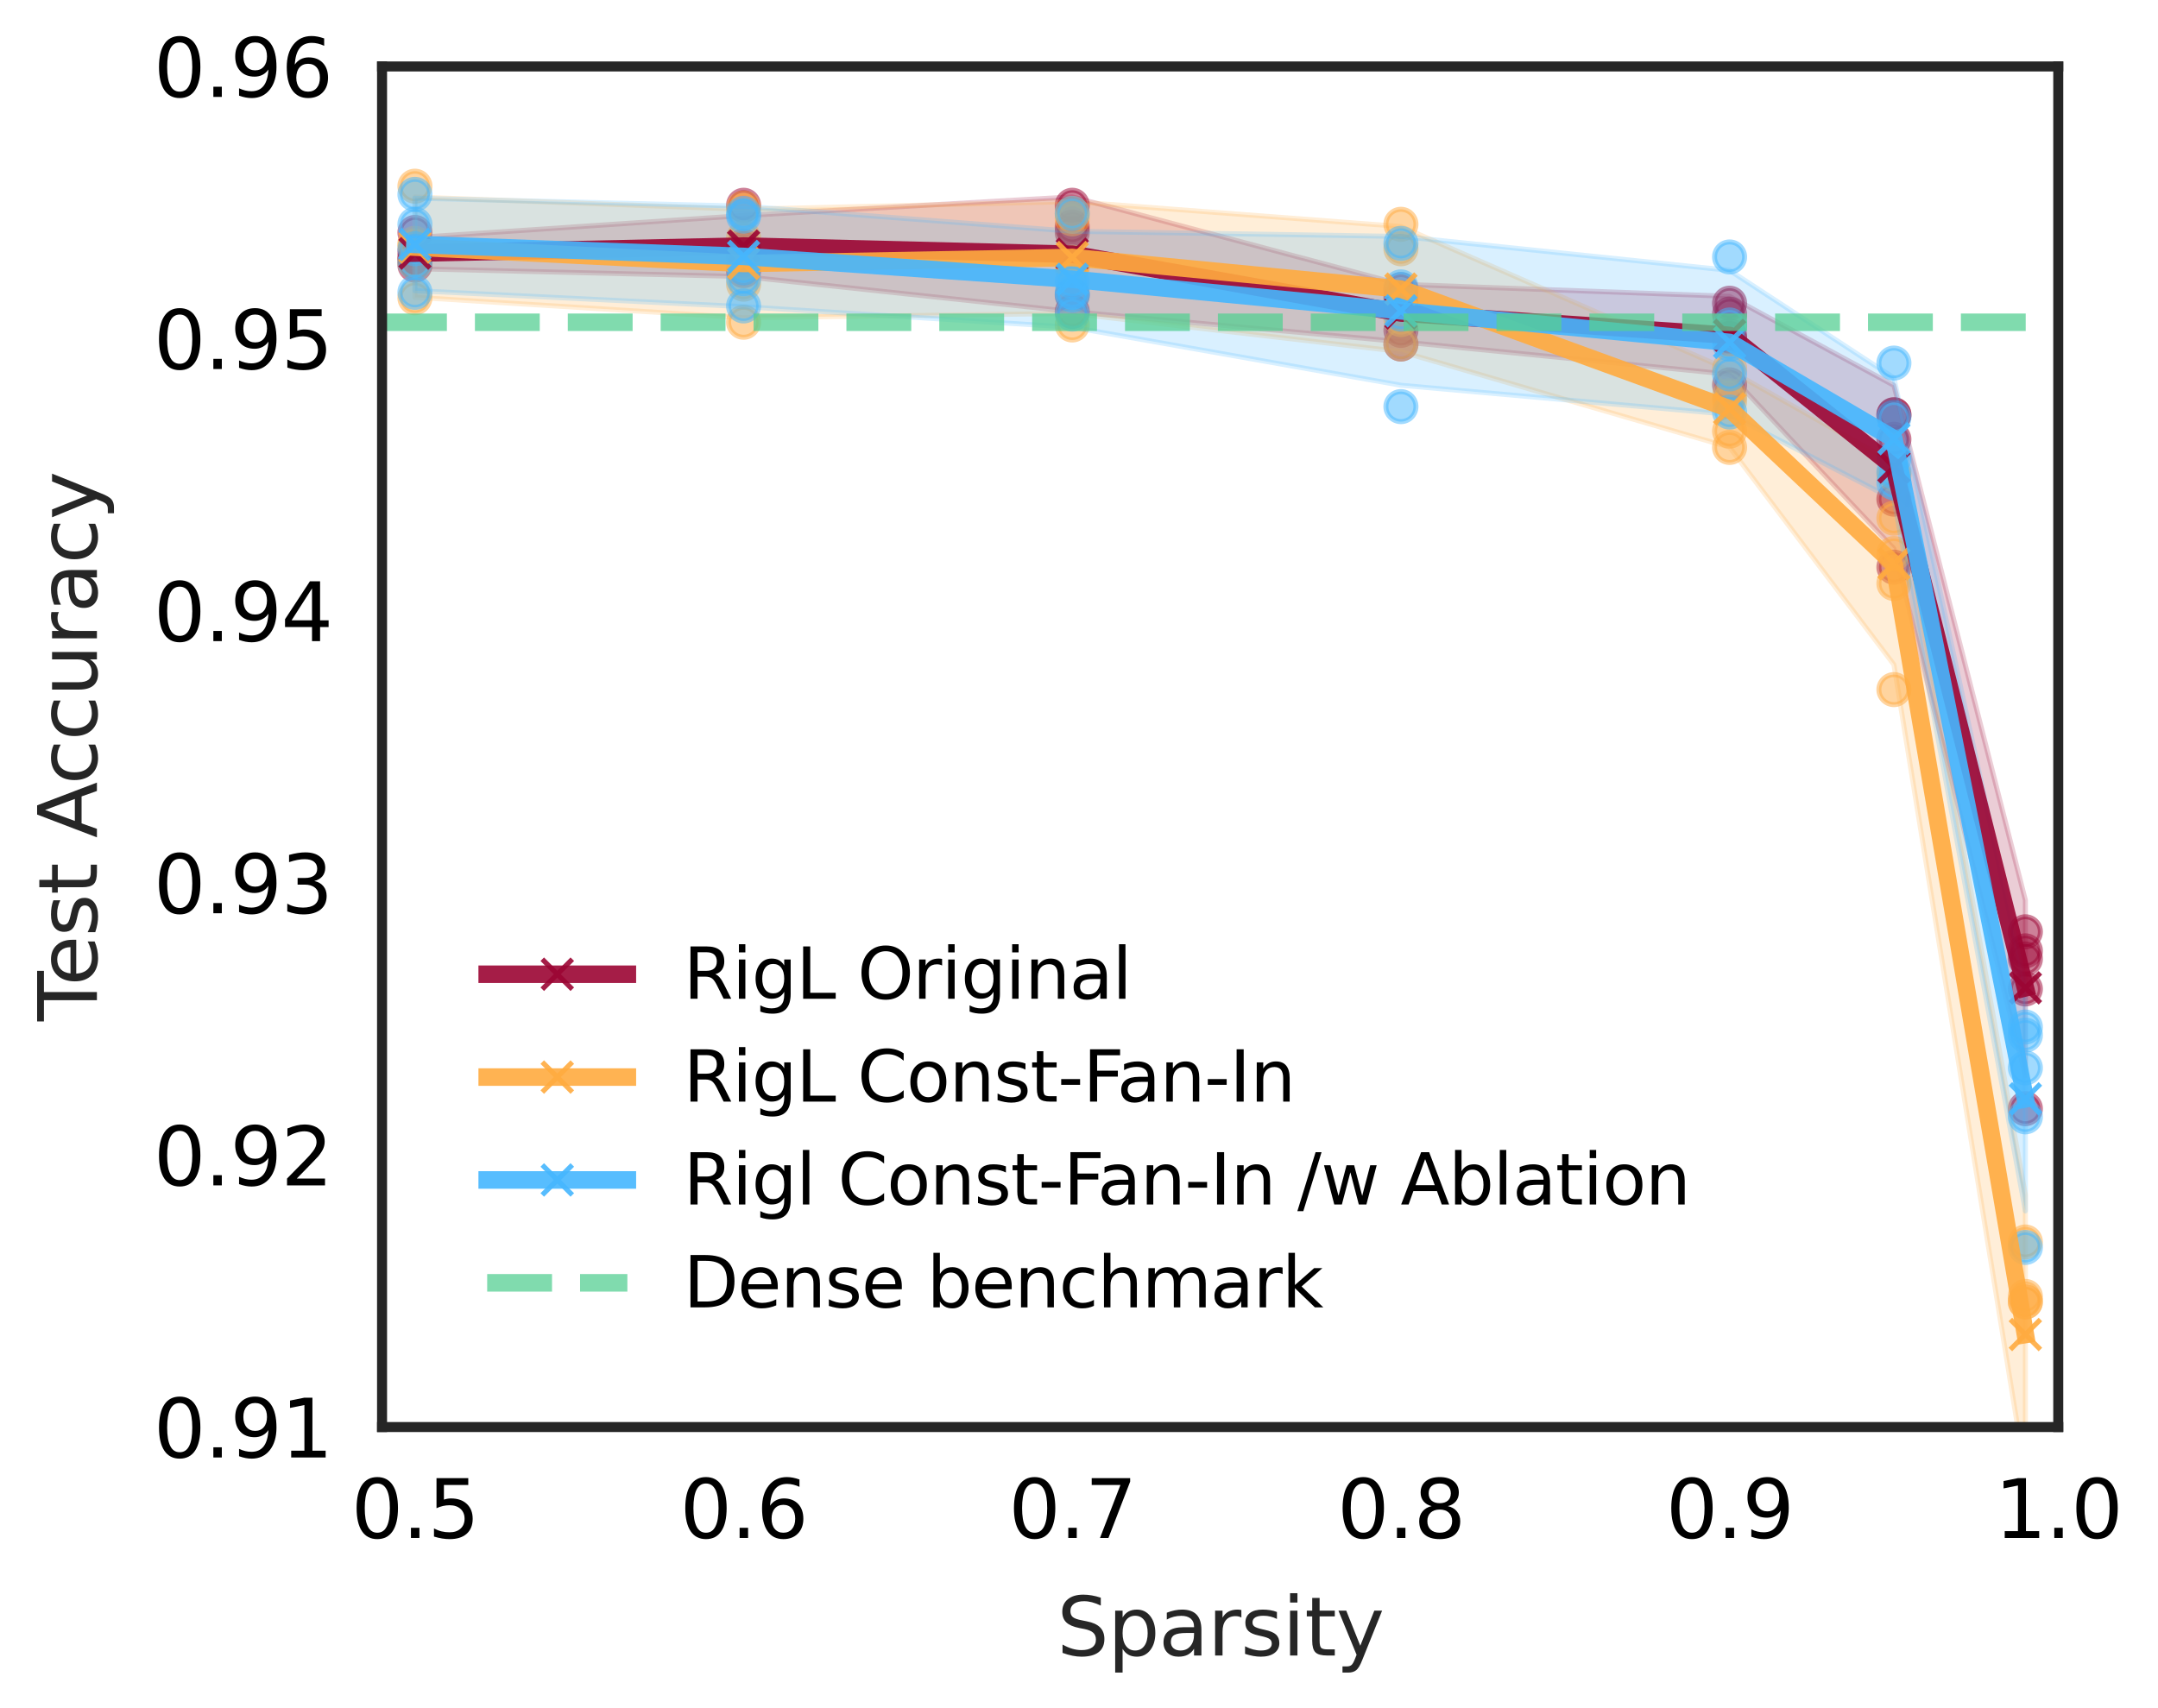 <?xml version="1.0" encoding="utf-8" standalone="no"?>
<!DOCTYPE svg PUBLIC "-//W3C//DTD SVG 1.1//EN"
  "http://www.w3.org/Graphics/SVG/1.1/DTD/svg11.dtd">
<svg xmlns:xlink="http://www.w3.org/1999/xlink" width="431.033pt" height="341.249pt" viewBox="0 0 431.033 341.249" xmlns="http://www.w3.org/2000/svg" version="1.1">
 <defs>
  <style type="text/css">*{stroke-linejoin: round; stroke-linecap: butt}</style>
 </defs>
 <g id="figure_1">
  <g id="patch_1">
   <path d="M 0 341.249 
L 431.033 341.249 
L 431.033 0 
L 0 0 
z
" style="fill: #ffffff"/>
  </g>
  <g id="axes_1">
   <g id="patch_2">
    <path d="M 76.31 285.079 
L 411.11 285.079 
L 411.11 13.279 
L 76.31 13.279 
z
" style="fill: #ffffff"/>
   </g>
   <g id="PolyCollection_1">
    <defs>
     <path id="m326ea63a4d" d="M 404.545 -126.393 
L 404.545 -161.421 
L 378.286 -264.259 
L 345.463 -282.052 
L 279.816 -284.459 
L 214.169 -301.926 
L 148.522 -298.186 
L 82.875 -293.794 
L 82.875 -287.564 
L 82.875 -287.564 
L 148.522 -285.999 
L 214.169 -278.997 
L 279.816 -272.98 
L 345.463 -266.472 
L 378.286 -231.645 
L 404.545 -126.393 
z
" style="stroke: #9c0534; stroke-opacity: 0.2"/>
    </defs>
    <g clip-path="url(#p0ba60932d6)">
     <use xlink:href="#m326ea63a4d" x="0" y="341.249" style="fill: #9c0534; fill-opacity: 0.2; stroke: #9c0534; stroke-opacity: 0.2"/>
    </g>
   </g>
   <g id="PathCollection_1">
    <defs>
     <path id="m481e5de581" d="M 0 3 
C 0.796 3 1.559 2.684 2.121 2.121 
C 2.684 1.559 3 0.796 3 0 
C 3 -0.796 2.684 -1.559 2.121 -2.121 
C 1.559 -2.684 0.796 -3 0 -3 
C -0.796 -3 -1.559 -2.684 -2.121 -2.121 
C -2.684 -1.559 -3 -0.796 -3 0 
C -3 0.796 -2.684 1.559 -2.121 2.121 
C -1.559 2.684 -0.796 3 0 3 
z
" style="stroke: #9c0534; stroke-opacity: 0.5"/>
    </defs>
    <g clip-path="url(#p0ba60932d6)">
     <use xlink:href="#m481e5de581" x="404.545" y="186.144" style="fill: #9c0534; fill-opacity: 0.5; stroke: #9c0534; stroke-opacity: 0.5"/>
     <use xlink:href="#m481e5de581" x="404.545" y="191.58" style="fill: #9c0534; fill-opacity: 0.5; stroke: #9c0534; stroke-opacity: 0.5"/>
     <use xlink:href="#m481e5de581" x="404.545" y="197.559" style="fill: #9c0534; fill-opacity: 0.5; stroke: #9c0534; stroke-opacity: 0.5"/>
     <use xlink:href="#m481e5de581" x="404.545" y="221.478" style="fill: #9c0534; fill-opacity: 0.5; stroke: #9c0534; stroke-opacity: 0.5"/>
     <use xlink:href="#m481e5de581" x="404.545" y="189.949" style="fill: #9c0534; fill-opacity: 0.5; stroke: #9c0534; stroke-opacity: 0.5"/>
     <use xlink:href="#m481e5de581" x="378.286" y="82.86" style="fill: #9c0534; fill-opacity: 0.5; stroke: #9c0534; stroke-opacity: 0.5"/>
     <use xlink:href="#m481e5de581" x="378.286" y="113.301" style="fill: #9c0534; fill-opacity: 0.5; stroke: #9c0534; stroke-opacity: 0.5"/>
     <use xlink:href="#m481e5de581" x="378.286" y="87.752" style="fill: #9c0534; fill-opacity: 0.5; stroke: #9c0534; stroke-opacity: 0.5"/>
     <use xlink:href="#m481e5de581" x="378.286" y="82.86" style="fill: #9c0534; fill-opacity: 0.5; stroke: #9c0534; stroke-opacity: 0.5"/>
     <use xlink:href="#m481e5de581" x="378.286" y="99.711" style="fill: #9c0534; fill-opacity: 0.5; stroke: #9c0534; stroke-opacity: 0.5"/>
     <use xlink:href="#m481e5de581" x="345.463" y="60.572" style="fill: #9c0534; fill-opacity: 0.5; stroke: #9c0534; stroke-opacity: 0.5"/>
     <use xlink:href="#m481e5de581" x="345.463" y="76.88" style="fill: #9c0534; fill-opacity: 0.5; stroke: #9c0534; stroke-opacity: 0.5"/>
     <use xlink:href="#m481e5de581" x="345.463" y="67.639" style="fill: #9c0534; fill-opacity: 0.5; stroke: #9c0534; stroke-opacity: 0.5"/>
     <use xlink:href="#m481e5de581" x="345.463" y="62.747" style="fill: #9c0534; fill-opacity: 0.5; stroke: #9c0534; stroke-opacity: 0.5"/>
     <use xlink:href="#m481e5de581" x="345.463" y="67.095" style="fill: #9c0534; fill-opacity: 0.5; stroke: #9c0534; stroke-opacity: 0.5"/>
     <use xlink:href="#m481e5de581" x="279.816" y="68.726" style="fill: #9c0534; fill-opacity: 0.5; stroke: #9c0534; stroke-opacity: 0.5"/>
     <use xlink:href="#m481e5de581" x="279.816" y="57.854" style="fill: #9c0534; fill-opacity: 0.5; stroke: #9c0534; stroke-opacity: 0.5"/>
     <use xlink:href="#m481e5de581" x="279.816" y="66.008" style="fill: #9c0534; fill-opacity: 0.5; stroke: #9c0534; stroke-opacity: 0.5"/>
     <use xlink:href="#m481e5de581" x="279.816" y="59.485" style="fill: #9c0534; fill-opacity: 0.5; stroke: #9c0534; stroke-opacity: 0.5"/>
     <use xlink:href="#m481e5de581" x="279.816" y="60.572" style="fill: #9c0534; fill-opacity: 0.5; stroke: #9c0534; stroke-opacity: 0.5"/>
     <use xlink:href="#m481e5de581" x="214.169" y="45.351" style="fill: #9c0534; fill-opacity: 0.5; stroke: #9c0534; stroke-opacity: 0.5"/>
     <use xlink:href="#m481e5de581" x="214.169" y="58.941" style="fill: #9c0534; fill-opacity: 0.5; stroke: #9c0534; stroke-opacity: 0.5"/>
     <use xlink:href="#m481e5de581" x="214.169" y="62.203" style="fill: #9c0534; fill-opacity: 0.5; stroke: #9c0534; stroke-opacity: 0.5"/>
     <use xlink:href="#m481e5de581" x="214.169" y="46.438" style="fill: #9c0534; fill-opacity: 0.5; stroke: #9c0534; stroke-opacity: 0.5"/>
     <use xlink:href="#m481e5de581" x="214.169" y="41.003" style="fill: #9c0534; fill-opacity: 0.5; stroke: #9c0534; stroke-opacity: 0.5"/>
     <use xlink:href="#m481e5de581" x="148.522" y="41.003" style="fill: #9c0534; fill-opacity: 0.5; stroke: #9c0534; stroke-opacity: 0.5"/>
     <use xlink:href="#m481e5de581" x="148.522" y="49.157" style="fill: #9c0534; fill-opacity: 0.5; stroke: #9c0534; stroke-opacity: 0.5"/>
     <use xlink:href="#m481e5de581" x="148.522" y="54.049" style="fill: #9c0534; fill-opacity: 0.5; stroke: #9c0534; stroke-opacity: 0.5"/>
     <use xlink:href="#m481e5de581" x="148.522" y="51.331" style="fill: #9c0534; fill-opacity: 0.5; stroke: #9c0534; stroke-opacity: 0.5"/>
     <use xlink:href="#m481e5de581" x="148.522" y="50.244" style="fill: #9c0534; fill-opacity: 0.5; stroke: #9c0534; stroke-opacity: 0.5"/>
     <use xlink:href="#m481e5de581" x="82.875" y="51.331" style="fill: #9c0534; fill-opacity: 0.5; stroke: #9c0534; stroke-opacity: 0.5"/>
     <use xlink:href="#m481e5de581" x="82.875" y="51.874" style="fill: #9c0534; fill-opacity: 0.5; stroke: #9c0534; stroke-opacity: 0.5"/>
     <use xlink:href="#m481e5de581" x="82.875" y="50.244" style="fill: #9c0534; fill-opacity: 0.5; stroke: #9c0534; stroke-opacity: 0.5"/>
     <use xlink:href="#m481e5de581" x="82.875" y="46.438" style="fill: #9c0534; fill-opacity: 0.5; stroke: #9c0534; stroke-opacity: 0.5"/>
     <use xlink:href="#m481e5de581" x="82.875" y="52.962" style="fill: #9c0534; fill-opacity: 0.5; stroke: #9c0534; stroke-opacity: 0.5"/>
    </g>
   </g>
   <g id="PolyCollection_2">
    <defs>
     <path id="m796fa05137" d="M 404.545 -46.774 
L 404.545 -102.531 
L 378.286 -248.733 
L 345.463 -267.272 
L 279.816 -295.999 
L 214.169 -300.986 
L 148.522 -299.44 
L 82.875 -301.893 
L 82.875 -281.857 
L 82.875 -281.857 
L 148.522 -277.786 
L 214.169 -278.632 
L 279.816 -271.008 
L 345.463 -251.898 
L 378.286 -208.467 
L 404.545 -46.774 
z
" style="stroke: #ffab40; stroke-opacity: 0.2"/>
    </defs>
    <g clip-path="url(#p0ba60932d6)">
     <use xlink:href="#m796fa05137" x="0" y="341.249" style="fill: #ffab40; fill-opacity: 0.2; stroke: #ffab40; stroke-opacity: 0.2"/>
    </g>
   </g>
   <g id="PathCollection_2">
    <defs>
     <path id="m7bed478552" d="M 0 3 
C 0.796 3 1.559 2.684 2.121 2.121 
C 2.684 1.559 3 0.796 3 0 
C 3 -0.796 2.684 -1.559 2.121 -2.121 
C 1.559 -2.684 0.796 -3 0 -3 
C -0.796 -3 -1.559 -2.684 -2.121 -2.121 
C -2.684 -1.559 -3 -0.796 -3 0 
C -3 0.796 -2.684 1.559 -2.121 2.121 
C -1.559 2.684 -0.796 3 0 3 
z
" style="stroke: #ffab40; stroke-opacity: 0.5"/>
    </defs>
    <g clip-path="url(#p0ba60932d6)">
     <use xlink:href="#m7bed478552" x="404.545" y="260.073" style="fill: #ffab40; fill-opacity: 0.5; stroke: #ffab40; stroke-opacity: 0.5"/>
     <use xlink:href="#m7bed478552" x="404.545" y="248.114" style="fill: #ffab40; fill-opacity: 0.5; stroke: #ffab40; stroke-opacity: 0.5"/>
     <use xlink:href="#m7bed478552" x="404.545" y="260.073" style="fill: #ffab40; fill-opacity: 0.5; stroke: #ffab40; stroke-opacity: 0.5"/>
     <use xlink:href="#m7bed478552" x="404.545" y="305.736" style="fill: #ffab40; fill-opacity: 0.5; stroke: #ffab40; stroke-opacity: 0.5"/>
     <use xlink:href="#m7bed478552" x="404.545" y="258.986" style="fill: #ffab40; fill-opacity: 0.5; stroke: #ffab40; stroke-opacity: 0.5"/>
     <use xlink:href="#m7bed478552" x="378.286" y="116.563" style="fill: #ffab40; fill-opacity: 0.5; stroke: #ffab40; stroke-opacity: 0.5"/>
     <use xlink:href="#m7bed478552" x="378.286" y="103.516" style="fill: #ffab40; fill-opacity: 0.5; stroke: #ffab40; stroke-opacity: 0.5"/>
     <use xlink:href="#m7bed478552" x="378.286" y="137.763" style="fill: #ffab40; fill-opacity: 0.5; stroke: #ffab40; stroke-opacity: 0.5"/>
     <use xlink:href="#m7bed478552" x="378.286" y="94.819" style="fill: #ffab40; fill-opacity: 0.5; stroke: #ffab40; stroke-opacity: 0.5"/>
     <use xlink:href="#m7bed478552" x="378.286" y="110.583" style="fill: #ffab40; fill-opacity: 0.5; stroke: #ffab40; stroke-opacity: 0.5"/>
     <use xlink:href="#m7bed478552" x="345.463" y="73.618" style="fill: #ffab40; fill-opacity: 0.5; stroke: #ffab40; stroke-opacity: 0.5"/>
     <use xlink:href="#m7bed478552" x="345.463" y="80.142" style="fill: #ffab40; fill-opacity: 0.5; stroke: #ffab40; stroke-opacity: 0.5"/>
     <use xlink:href="#m7bed478552" x="345.463" y="89.383" style="fill: #ffab40; fill-opacity: 0.5; stroke: #ffab40; stroke-opacity: 0.5"/>
     <use xlink:href="#m7bed478552" x="345.463" y="86.121" style="fill: #ffab40; fill-opacity: 0.5; stroke: #ffab40; stroke-opacity: 0.5"/>
     <use xlink:href="#m7bed478552" x="345.463" y="79.054" style="fill: #ffab40; fill-opacity: 0.5; stroke: #ffab40; stroke-opacity: 0.5"/>
     <use xlink:href="#m7bed478552" x="279.816" y="49.7" style="fill: #ffab40; fill-opacity: 0.5; stroke: #ffab40; stroke-opacity: 0.5"/>
     <use xlink:href="#m7bed478552" x="279.816" y="61.659" style="fill: #ffab40; fill-opacity: 0.5; stroke: #ffab40; stroke-opacity: 0.5"/>
     <use xlink:href="#m7bed478552" x="279.816" y="44.808" style="fill: #ffab40; fill-opacity: 0.5; stroke: #ffab40; stroke-opacity: 0.5"/>
     <use xlink:href="#m7bed478552" x="279.816" y="68.726" style="fill: #ffab40; fill-opacity: 0.5; stroke: #ffab40; stroke-opacity: 0.5"/>
     <use xlink:href="#m7bed478552" x="279.816" y="63.834" style="fill: #ffab40; fill-opacity: 0.5; stroke: #ffab40; stroke-opacity: 0.5"/>
     <use xlink:href="#m7bed478552" x="214.169" y="42.633" style="fill: #ffab40; fill-opacity: 0.5; stroke: #ffab40; stroke-opacity: 0.5"/>
     <use xlink:href="#m7bed478552" x="214.169" y="53.505" style="fill: #ffab40; fill-opacity: 0.5; stroke: #ffab40; stroke-opacity: 0.5"/>
     <use xlink:href="#m7bed478552" x="214.169" y="43.72" style="fill: #ffab40; fill-opacity: 0.5; stroke: #ffab40; stroke-opacity: 0.5"/>
     <use xlink:href="#m7bed478552" x="214.169" y="64.921" style="fill: #ffab40; fill-opacity: 0.5; stroke: #ffab40; stroke-opacity: 0.5"/>
     <use xlink:href="#m7bed478552" x="214.169" y="52.418" style="fill: #ffab40; fill-opacity: 0.5; stroke: #ffab40; stroke-opacity: 0.5"/>
     <use xlink:href="#m7bed478552" x="148.522" y="41.546" style="fill: #ffab40; fill-opacity: 0.5; stroke: #ffab40; stroke-opacity: 0.5"/>
     <use xlink:href="#m7bed478552" x="148.522" y="52.962" style="fill: #ffab40; fill-opacity: 0.5; stroke: #ffab40; stroke-opacity: 0.5"/>
     <use xlink:href="#m7bed478552" x="148.522" y="56.767" style="fill: #ffab40; fill-opacity: 0.5; stroke: #ffab40; stroke-opacity: 0.5"/>
     <use xlink:href="#m7bed478552" x="148.522" y="47.526" style="fill: #ffab40; fill-opacity: 0.5; stroke: #ffab40; stroke-opacity: 0.5"/>
     <use xlink:href="#m7bed478552" x="148.522" y="64.377" style="fill: #ffab40; fill-opacity: 0.5; stroke: #ffab40; stroke-opacity: 0.5"/>
     <use xlink:href="#m7bed478552" x="82.875" y="52.418" style="fill: #ffab40; fill-opacity: 0.5; stroke: #ffab40; stroke-opacity: 0.5"/>
     <use xlink:href="#m7bed478552" x="82.875" y="49.156" style="fill: #ffab40; fill-opacity: 0.5; stroke: #ffab40; stroke-opacity: 0.5"/>
     <use xlink:href="#m7bed478552" x="82.875" y="37.197" style="fill: #ffab40; fill-opacity: 0.5; stroke: #ffab40; stroke-opacity: 0.5"/>
     <use xlink:href="#m7bed478552" x="82.875" y="59.485" style="fill: #ffab40; fill-opacity: 0.5; stroke: #ffab40; stroke-opacity: 0.5"/>
     <use xlink:href="#m7bed478552" x="82.875" y="48.613" style="fill: #ffab40; fill-opacity: 0.5; stroke: #ffab40; stroke-opacity: 0.5"/>
    </g>
   </g>
   <g id="PolyCollection_3">
    <defs>
     <path id="m2d1cc52f49" d="M 404.545 -99.344 
L 404.545 -144.112 
L 378.286 -265.759 
L 345.463 -287.235 
L 279.816 -294.022 
L 214.169 -295.046 
L 148.522 -300.065 
L 82.875 -301.656 
L 82.875 -283.181 
L 82.875 -283.181 
L 148.522 -279.988 
L 214.169 -275.874 
L 279.816 -264.287 
L 345.463 -258.462 
L 378.286 -241.452 
L 404.545 -99.344 
z
" style="stroke: #45b6fe; stroke-opacity: 0.2"/>
    </defs>
    <g clip-path="url(#p0ba60932d6)">
     <use xlink:href="#m2d1cc52f49" x="0" y="341.249" style="fill: #45b6fe; fill-opacity: 0.2; stroke: #45b6fe; stroke-opacity: 0.2"/>
    </g>
   </g>
   <g id="PathCollection_3">
    <defs>
     <path id="m9b20066cb0" d="M 0 3 
C 0.796 3 1.559 2.684 2.121 2.121 
C 2.684 1.559 3 0.796 3 0 
C 3 -0.796 2.684 -1.559 2.121 -2.121 
C 1.559 -2.684 0.796 -3 0 -3 
C -0.796 -3 -1.559 -2.684 -2.121 -2.121 
C -2.684 -1.559 -3 -0.796 -3 0 
C -3 0.796 -2.684 1.559 -2.121 2.121 
C -1.559 2.684 -0.796 3 0 3 
z
" style="stroke: #45b6fe; stroke-opacity: 0.5"/>
    </defs>
    <g clip-path="url(#p0ba60932d6)">
     <use xlink:href="#m9b20066cb0" x="404.545" y="205.17" style="fill: #45b6fe; fill-opacity: 0.5; stroke: #45b6fe; stroke-opacity: 0.5"/>
     <use xlink:href="#m9b20066cb0" x="404.545" y="249.201" style="fill: #45b6fe; fill-opacity: 0.5; stroke: #45b6fe; stroke-opacity: 0.5"/>
     <use xlink:href="#m9b20066cb0" x="404.545" y="213.324" style="fill: #45b6fe; fill-opacity: 0.5; stroke: #45b6fe; stroke-opacity: 0.5"/>
     <use xlink:href="#m9b20066cb0" x="404.545" y="223.109" style="fill: #45b6fe; fill-opacity: 0.5; stroke: #45b6fe; stroke-opacity: 0.5"/>
     <use xlink:href="#m9b20066cb0" x="404.545" y="206.801" style="fill: #45b6fe; fill-opacity: 0.5; stroke: #45b6fe; stroke-opacity: 0.5"/>
     <use xlink:href="#m9b20066cb0" x="378.286" y="94.275" style="fill: #45b6fe; fill-opacity: 0.5; stroke: #45b6fe; stroke-opacity: 0.5"/>
     <use xlink:href="#m9b20066cb0" x="378.286" y="72.531" style="fill: #45b6fe; fill-opacity: 0.5; stroke: #45b6fe; stroke-opacity: 0.5"/>
     <use xlink:href="#m9b20066cb0" x="378.286" y="83.403" style="fill: #45b6fe; fill-opacity: 0.5; stroke: #45b6fe; stroke-opacity: 0.5"/>
     <use xlink:href="#m9b20066cb0" x="378.286" y="91.557" style="fill: #45b6fe; fill-opacity: 0.5; stroke: #45b6fe; stroke-opacity: 0.5"/>
     <use xlink:href="#m9b20066cb0" x="378.286" y="96.45" style="fill: #45b6fe; fill-opacity: 0.5; stroke: #45b6fe; stroke-opacity: 0.5"/>
     <use xlink:href="#m9b20066cb0" x="345.463" y="74.706" style="fill: #45b6fe; fill-opacity: 0.5; stroke: #45b6fe; stroke-opacity: 0.5"/>
     <use xlink:href="#m9b20066cb0" x="345.463" y="68.726" style="fill: #45b6fe; fill-opacity: 0.5; stroke: #45b6fe; stroke-opacity: 0.5"/>
     <use xlink:href="#m9b20066cb0" x="345.463" y="51.331" style="fill: #45b6fe; fill-opacity: 0.5; stroke: #45b6fe; stroke-opacity: 0.5"/>
     <use xlink:href="#m9b20066cb0" x="345.463" y="82.316" style="fill: #45b6fe; fill-opacity: 0.5; stroke: #45b6fe; stroke-opacity: 0.5"/>
     <use xlink:href="#m9b20066cb0" x="345.463" y="64.921" style="fill: #45b6fe; fill-opacity: 0.5; stroke: #45b6fe; stroke-opacity: 0.5"/>
     <use xlink:href="#m9b20066cb0" x="279.816" y="60.572" style="fill: #45b6fe; fill-opacity: 0.5; stroke: #45b6fe; stroke-opacity: 0.5"/>
     <use xlink:href="#m9b20066cb0" x="279.816" y="81.229" style="fill: #45b6fe; fill-opacity: 0.5; stroke: #45b6fe; stroke-opacity: 0.5"/>
     <use xlink:href="#m9b20066cb0" x="279.816" y="62.747" style="fill: #45b6fe; fill-opacity: 0.5; stroke: #45b6fe; stroke-opacity: 0.5"/>
     <use xlink:href="#m9b20066cb0" x="279.816" y="48.613" style="fill: #45b6fe; fill-opacity: 0.5; stroke: #45b6fe; stroke-opacity: 0.5"/>
     <use xlink:href="#m9b20066cb0" x="279.816" y="57.31" style="fill: #45b6fe; fill-opacity: 0.5; stroke: #45b6fe; stroke-opacity: 0.5"/>
     <use xlink:href="#m9b20066cb0" x="214.169" y="58.398" style="fill: #45b6fe; fill-opacity: 0.5; stroke: #45b6fe; stroke-opacity: 0.5"/>
     <use xlink:href="#m9b20066cb0" x="214.169" y="56.223" style="fill: #45b6fe; fill-opacity: 0.5; stroke: #45b6fe; stroke-opacity: 0.5"/>
     <use xlink:href="#m9b20066cb0" x="214.169" y="58.941" style="fill: #45b6fe; fill-opacity: 0.5; stroke: #45b6fe; stroke-opacity: 0.5"/>
     <use xlink:href="#m9b20066cb0" x="214.169" y="62.747" style="fill: #45b6fe; fill-opacity: 0.5; stroke: #45b6fe; stroke-opacity: 0.5"/>
     <use xlink:href="#m9b20066cb0" x="214.169" y="42.633" style="fill: #45b6fe; fill-opacity: 0.5; stroke: #45b6fe; stroke-opacity: 0.5"/>
     <use xlink:href="#m9b20066cb0" x="148.522" y="55.68" style="fill: #45b6fe; fill-opacity: 0.5; stroke: #45b6fe; stroke-opacity: 0.5"/>
     <use xlink:href="#m9b20066cb0" x="148.522" y="42.633" style="fill: #45b6fe; fill-opacity: 0.5; stroke: #45b6fe; stroke-opacity: 0.5"/>
     <use xlink:href="#m9b20066cb0" x="148.522" y="43.177" style="fill: #45b6fe; fill-opacity: 0.5; stroke: #45b6fe; stroke-opacity: 0.5"/>
     <use xlink:href="#m9b20066cb0" x="148.522" y="53.505" style="fill: #45b6fe; fill-opacity: 0.5; stroke: #45b6fe; stroke-opacity: 0.5"/>
     <use xlink:href="#m9b20066cb0" x="148.522" y="61.116" style="fill: #45b6fe; fill-opacity: 0.5; stroke: #45b6fe; stroke-opacity: 0.5"/>
     <use xlink:href="#m9b20066cb0" x="82.875" y="49.7" style="fill: #45b6fe; fill-opacity: 0.5; stroke: #45b6fe; stroke-opacity: 0.5"/>
     <use xlink:href="#m9b20066cb0" x="82.875" y="44.808" style="fill: #45b6fe; fill-opacity: 0.5; stroke: #45b6fe; stroke-opacity: 0.5"/>
     <use xlink:href="#m9b20066cb0" x="82.875" y="52.418" style="fill: #45b6fe; fill-opacity: 0.5; stroke: #45b6fe; stroke-opacity: 0.5"/>
     <use xlink:href="#m9b20066cb0" x="82.875" y="38.828" style="fill: #45b6fe; fill-opacity: 0.5; stroke: #45b6fe; stroke-opacity: 0.5"/>
     <use xlink:href="#m9b20066cb0" x="82.875" y="58.398" style="fill: #45b6fe; fill-opacity: 0.5; stroke: #45b6fe; stroke-opacity: 0.5"/>
    </g>
   </g>
   <g id="matplotlib.axis_1">
    <g id="xtick_1">
     <g id="line2d_1"/>
     <g id="text_1">
      <!-- 0.5 -->
      <g transform="translate(70.152 307.236)scale(0.16 -0.16)">
       <defs>
        <path id="DejaVuSans-30" d="M 2034 4250 
Q 1547 4250 1301 3770 
Q 1056 3291 1056 2328 
Q 1056 1369 1301 889 
Q 1547 409 2034 409 
Q 2525 409 2770 889 
Q 3016 1369 3016 2328 
Q 3016 3291 2770 3770 
Q 2525 4250 2034 4250 
z
M 2034 4750 
Q 2819 4750 3233 4129 
Q 3647 3509 3647 2328 
Q 3647 1150 3233 529 
Q 2819 -91 2034 -91 
Q 1250 -91 836 529 
Q 422 1150 422 2328 
Q 422 3509 836 4129 
Q 1250 4750 2034 4750 
z
" transform="scale(0.016)"/>
        <path id="DejaVuSans-2e" d="M 684 794 
L 1344 794 
L 1344 0 
L 684 0 
L 684 794 
z
" transform="scale(0.016)"/>
        <path id="DejaVuSans-35" d="M 691 4666 
L 3169 4666 
L 3169 4134 
L 1269 4134 
L 1269 2991 
Q 1406 3038 1543 3061 
Q 1681 3084 1819 3084 
Q 2600 3084 3056 2656 
Q 3513 2228 3513 1497 
Q 3513 744 3044 326 
Q 2575 -91 1722 -91 
Q 1428 -91 1123 -41 
Q 819 9 494 109 
L 494 744 
Q 775 591 1075 516 
Q 1375 441 1709 441 
Q 2250 441 2565 725 
Q 2881 1009 2881 1497 
Q 2881 1984 2565 2268 
Q 2250 2553 1709 2553 
Q 1456 2553 1204 2497 
Q 953 2441 691 2322 
L 691 4666 
z
" transform="scale(0.016)"/>
       </defs>
       <use xlink:href="#DejaVuSans-30"/>
       <use xlink:href="#DejaVuSans-2e" x="63.623"/>
       <use xlink:href="#DejaVuSans-35" x="95.41"/>
      </g>
     </g>
    </g>
    <g id="xtick_2">
     <g id="line2d_2"/>
     <g id="text_2">
      <!-- 0.6 -->
      <g transform="translate(135.799 307.236)scale(0.16 -0.16)">
       <defs>
        <path id="DejaVuSans-36" d="M 2113 2584 
Q 1688 2584 1439 2293 
Q 1191 2003 1191 1497 
Q 1191 994 1439 701 
Q 1688 409 2113 409 
Q 2538 409 2786 701 
Q 3034 994 3034 1497 
Q 3034 2003 2786 2293 
Q 2538 2584 2113 2584 
z
M 3366 4563 
L 3366 3988 
Q 3128 4100 2886 4159 
Q 2644 4219 2406 4219 
Q 1781 4219 1451 3797 
Q 1122 3375 1075 2522 
Q 1259 2794 1537 2939 
Q 1816 3084 2150 3084 
Q 2853 3084 3261 2657 
Q 3669 2231 3669 1497 
Q 3669 778 3244 343 
Q 2819 -91 2113 -91 
Q 1303 -91 875 529 
Q 447 1150 447 2328 
Q 447 3434 972 4092 
Q 1497 4750 2381 4750 
Q 2619 4750 2861 4703 
Q 3103 4656 3366 4563 
z
" transform="scale(0.016)"/>
       </defs>
       <use xlink:href="#DejaVuSans-30"/>
       <use xlink:href="#DejaVuSans-2e" x="63.623"/>
       <use xlink:href="#DejaVuSans-36" x="95.41"/>
      </g>
     </g>
    </g>
    <g id="xtick_3">
     <g id="line2d_3"/>
     <g id="text_3">
      <!-- 0.7 -->
      <g transform="translate(201.446 307.236)scale(0.16 -0.16)">
       <defs>
        <path id="DejaVuSans-37" d="M 525 4666 
L 3525 4666 
L 3525 4397 
L 1831 0 
L 1172 0 
L 2766 4134 
L 525 4134 
L 525 4666 
z
" transform="scale(0.016)"/>
       </defs>
       <use xlink:href="#DejaVuSans-30"/>
       <use xlink:href="#DejaVuSans-2e" x="63.623"/>
       <use xlink:href="#DejaVuSans-37" x="95.41"/>
      </g>
     </g>
    </g>
    <g id="xtick_4">
     <g id="line2d_4"/>
     <g id="text_4">
      <!-- 0.8 -->
      <g transform="translate(267.093 307.236)scale(0.16 -0.16)">
       <defs>
        <path id="DejaVuSans-38" d="M 2034 2216 
Q 1584 2216 1326 1975 
Q 1069 1734 1069 1313 
Q 1069 891 1326 650 
Q 1584 409 2034 409 
Q 2484 409 2743 651 
Q 3003 894 3003 1313 
Q 3003 1734 2745 1975 
Q 2488 2216 2034 2216 
z
M 1403 2484 
Q 997 2584 770 2862 
Q 544 3141 544 3541 
Q 544 4100 942 4425 
Q 1341 4750 2034 4750 
Q 2731 4750 3128 4425 
Q 3525 4100 3525 3541 
Q 3525 3141 3298 2862 
Q 3072 2584 2669 2484 
Q 3125 2378 3379 2068 
Q 3634 1759 3634 1313 
Q 3634 634 3220 271 
Q 2806 -91 2034 -91 
Q 1263 -91 848 271 
Q 434 634 434 1313 
Q 434 1759 690 2068 
Q 947 2378 1403 2484 
z
M 1172 3481 
Q 1172 3119 1398 2916 
Q 1625 2713 2034 2713 
Q 2441 2713 2670 2916 
Q 2900 3119 2900 3481 
Q 2900 3844 2670 4047 
Q 2441 4250 2034 4250 
Q 1625 4250 1398 4047 
Q 1172 3844 1172 3481 
z
" transform="scale(0.016)"/>
       </defs>
       <use xlink:href="#DejaVuSans-30"/>
       <use xlink:href="#DejaVuSans-2e" x="63.623"/>
       <use xlink:href="#DejaVuSans-38" x="95.41"/>
      </g>
     </g>
    </g>
    <g id="xtick_5">
     <g id="line2d_5"/>
     <g id="text_5">
      <!-- 0.9 -->
      <g transform="translate(332.74 307.236)scale(0.16 -0.16)">
       <defs>
        <path id="DejaVuSans-39" d="M 703 97 
L 703 672 
Q 941 559 1184 500 
Q 1428 441 1663 441 
Q 2288 441 2617 861 
Q 2947 1281 2994 2138 
Q 2813 1869 2534 1725 
Q 2256 1581 1919 1581 
Q 1219 1581 811 2004 
Q 403 2428 403 3163 
Q 403 3881 828 4315 
Q 1253 4750 1959 4750 
Q 2769 4750 3195 4129 
Q 3622 3509 3622 2328 
Q 3622 1225 3098 567 
Q 2575 -91 1691 -91 
Q 1453 -91 1209 -44 
Q 966 3 703 97 
z
M 1959 2075 
Q 2384 2075 2632 2365 
Q 2881 2656 2881 3163 
Q 2881 3666 2632 3958 
Q 2384 4250 1959 4250 
Q 1534 4250 1286 3958 
Q 1038 3666 1038 3163 
Q 1038 2656 1286 2365 
Q 1534 2075 1959 2075 
z
" transform="scale(0.016)"/>
       </defs>
       <use xlink:href="#DejaVuSans-30"/>
       <use xlink:href="#DejaVuSans-2e" x="63.623"/>
       <use xlink:href="#DejaVuSans-39" x="95.41"/>
      </g>
     </g>
    </g>
    <g id="xtick_6">
     <g id="line2d_6"/>
     <g id="text_6">
      <!-- 1.0 -->
      <g transform="translate(398.387 307.236)scale(0.16 -0.16)">
       <defs>
        <path id="DejaVuSans-31" d="M 794 531 
L 1825 531 
L 1825 4091 
L 703 3866 
L 703 4441 
L 1819 4666 
L 2450 4666 
L 2450 531 
L 3481 531 
L 3481 0 
L 794 0 
L 794 531 
z
" transform="scale(0.016)"/>
       </defs>
       <use xlink:href="#DejaVuSans-31"/>
       <use xlink:href="#DejaVuSans-2e" x="63.623"/>
       <use xlink:href="#DejaVuSans-30" x="95.41"/>
      </g>
     </g>
    </g>
    <g id="text_7">
     <!-- Sparsity -->
     <g style="fill: #262626" transform="translate(211.1 330.721)scale(0.16 -0.16)">
      <defs>
       <path id="DejaVuSans-53" d="M 3425 4513 
L 3425 3897 
Q 3066 4069 2747 4153 
Q 2428 4238 2131 4238 
Q 1616 4238 1336 4038 
Q 1056 3838 1056 3469 
Q 1056 3159 1242 3001 
Q 1428 2844 1947 2747 
L 2328 2669 
Q 3034 2534 3370 2195 
Q 3706 1856 3706 1288 
Q 3706 609 3251 259 
Q 2797 -91 1919 -91 
Q 1588 -91 1214 -16 
Q 841 59 441 206 
L 441 856 
Q 825 641 1194 531 
Q 1563 422 1919 422 
Q 2459 422 2753 634 
Q 3047 847 3047 1241 
Q 3047 1584 2836 1778 
Q 2625 1972 2144 2069 
L 1759 2144 
Q 1053 2284 737 2584 
Q 422 2884 422 3419 
Q 422 4038 858 4394 
Q 1294 4750 2059 4750 
Q 2388 4750 2728 4690 
Q 3069 4631 3425 4513 
z
" transform="scale(0.016)"/>
       <path id="DejaVuSans-70" d="M 1159 525 
L 1159 -1331 
L 581 -1331 
L 581 3500 
L 1159 3500 
L 1159 2969 
Q 1341 3281 1617 3432 
Q 1894 3584 2278 3584 
Q 2916 3584 3314 3078 
Q 3713 2572 3713 1747 
Q 3713 922 3314 415 
Q 2916 -91 2278 -91 
Q 1894 -91 1617 61 
Q 1341 213 1159 525 
z
M 3116 1747 
Q 3116 2381 2855 2742 
Q 2594 3103 2138 3103 
Q 1681 3103 1420 2742 
Q 1159 2381 1159 1747 
Q 1159 1113 1420 752 
Q 1681 391 2138 391 
Q 2594 391 2855 752 
Q 3116 1113 3116 1747 
z
" transform="scale(0.016)"/>
       <path id="DejaVuSans-61" d="M 2194 1759 
Q 1497 1759 1228 1600 
Q 959 1441 959 1056 
Q 959 750 1161 570 
Q 1363 391 1709 391 
Q 2188 391 2477 730 
Q 2766 1069 2766 1631 
L 2766 1759 
L 2194 1759 
z
M 3341 1997 
L 3341 0 
L 2766 0 
L 2766 531 
Q 2569 213 2275 61 
Q 1981 -91 1556 -91 
Q 1019 -91 701 211 
Q 384 513 384 1019 
Q 384 1609 779 1909 
Q 1175 2209 1959 2209 
L 2766 2209 
L 2766 2266 
Q 2766 2663 2505 2880 
Q 2244 3097 1772 3097 
Q 1472 3097 1187 3025 
Q 903 2953 641 2809 
L 641 3341 
Q 956 3463 1253 3523 
Q 1550 3584 1831 3584 
Q 2591 3584 2966 3190 
Q 3341 2797 3341 1997 
z
" transform="scale(0.016)"/>
       <path id="DejaVuSans-72" d="M 2631 2963 
Q 2534 3019 2420 3045 
Q 2306 3072 2169 3072 
Q 1681 3072 1420 2755 
Q 1159 2438 1159 1844 
L 1159 0 
L 581 0 
L 581 3500 
L 1159 3500 
L 1159 2956 
Q 1341 3275 1631 3429 
Q 1922 3584 2338 3584 
Q 2397 3584 2469 3576 
Q 2541 3569 2628 3553 
L 2631 2963 
z
" transform="scale(0.016)"/>
       <path id="DejaVuSans-73" d="M 2834 3397 
L 2834 2853 
Q 2591 2978 2328 3040 
Q 2066 3103 1784 3103 
Q 1356 3103 1142 2972 
Q 928 2841 928 2578 
Q 928 2378 1081 2264 
Q 1234 2150 1697 2047 
L 1894 2003 
Q 2506 1872 2764 1633 
Q 3022 1394 3022 966 
Q 3022 478 2636 193 
Q 2250 -91 1575 -91 
Q 1294 -91 989 -36 
Q 684 19 347 128 
L 347 722 
Q 666 556 975 473 
Q 1284 391 1588 391 
Q 1994 391 2212 530 
Q 2431 669 2431 922 
Q 2431 1156 2273 1281 
Q 2116 1406 1581 1522 
L 1381 1569 
Q 847 1681 609 1914 
Q 372 2147 372 2553 
Q 372 3047 722 3315 
Q 1072 3584 1716 3584 
Q 2034 3584 2315 3537 
Q 2597 3491 2834 3397 
z
" transform="scale(0.016)"/>
       <path id="DejaVuSans-69" d="M 603 3500 
L 1178 3500 
L 1178 0 
L 603 0 
L 603 3500 
z
M 603 4863 
L 1178 4863 
L 1178 4134 
L 603 4134 
L 603 4863 
z
" transform="scale(0.016)"/>
       <path id="DejaVuSans-74" d="M 1172 4494 
L 1172 3500 
L 2356 3500 
L 2356 3053 
L 1172 3053 
L 1172 1153 
Q 1172 725 1289 603 
Q 1406 481 1766 481 
L 2356 481 
L 2356 0 
L 1766 0 
Q 1100 0 847 248 
Q 594 497 594 1153 
L 594 3053 
L 172 3053 
L 172 3500 
L 594 3500 
L 594 4494 
L 1172 4494 
z
" transform="scale(0.016)"/>
       <path id="DejaVuSans-79" d="M 2059 -325 
Q 1816 -950 1584 -1140 
Q 1353 -1331 966 -1331 
L 506 -1331 
L 506 -850 
L 844 -850 
Q 1081 -850 1212 -737 
Q 1344 -625 1503 -206 
L 1606 56 
L 191 3500 
L 800 3500 
L 1894 763 
L 2988 3500 
L 3597 3500 
L 2059 -325 
z
" transform="scale(0.016)"/>
      </defs>
      <use xlink:href="#DejaVuSans-53"/>
      <use xlink:href="#DejaVuSans-70" x="63.477"/>
      <use xlink:href="#DejaVuSans-61" x="126.953"/>
      <use xlink:href="#DejaVuSans-72" x="188.232"/>
      <use xlink:href="#DejaVuSans-73" x="229.346"/>
      <use xlink:href="#DejaVuSans-69" x="281.445"/>
      <use xlink:href="#DejaVuSans-74" x="309.229"/>
      <use xlink:href="#DejaVuSans-79" x="348.438"/>
     </g>
    </g>
   </g>
   <g id="matplotlib.axis_2">
    <g id="ytick_1">
     <g id="line2d_7"/>
     <g id="text_8">
      <!-- 0.91 -->
      <g transform="translate(30.685 291.158)scale(0.16 -0.16)">
       <use xlink:href="#DejaVuSans-30"/>
       <use xlink:href="#DejaVuSans-2e" x="63.623"/>
       <use xlink:href="#DejaVuSans-39" x="95.41"/>
       <use xlink:href="#DejaVuSans-31" x="159.033"/>
      </g>
     </g>
    </g>
    <g id="ytick_2">
     <g id="line2d_8"/>
     <g id="text_9">
      <!-- 0.92 -->
      <g transform="translate(30.685 236.798)scale(0.16 -0.16)">
       <defs>
        <path id="DejaVuSans-32" d="M 1228 531 
L 3431 531 
L 3431 0 
L 469 0 
L 469 531 
Q 828 903 1448 1529 
Q 2069 2156 2228 2338 
Q 2531 2678 2651 2914 
Q 2772 3150 2772 3378 
Q 2772 3750 2511 3984 
Q 2250 4219 1831 4219 
Q 1534 4219 1204 4116 
Q 875 4013 500 3803 
L 500 4441 
Q 881 4594 1212 4672 
Q 1544 4750 1819 4750 
Q 2544 4750 2975 4387 
Q 3406 4025 3406 3419 
Q 3406 3131 3298 2873 
Q 3191 2616 2906 2266 
Q 2828 2175 2409 1742 
Q 1991 1309 1228 531 
z
" transform="scale(0.016)"/>
       </defs>
       <use xlink:href="#DejaVuSans-30"/>
       <use xlink:href="#DejaVuSans-2e" x="63.623"/>
       <use xlink:href="#DejaVuSans-39" x="95.41"/>
       <use xlink:href="#DejaVuSans-32" x="159.033"/>
      </g>
     </g>
    </g>
    <g id="ytick_3">
     <g id="line2d_9"/>
     <g id="text_10">
      <!-- 0.93 -->
      <g transform="translate(30.685 182.438)scale(0.16 -0.16)">
       <defs>
        <path id="DejaVuSans-33" d="M 2597 2516 
Q 3050 2419 3304 2112 
Q 3559 1806 3559 1356 
Q 3559 666 3084 287 
Q 2609 -91 1734 -91 
Q 1441 -91 1130 -33 
Q 819 25 488 141 
L 488 750 
Q 750 597 1062 519 
Q 1375 441 1716 441 
Q 2309 441 2620 675 
Q 2931 909 2931 1356 
Q 2931 1769 2642 2001 
Q 2353 2234 1838 2234 
L 1294 2234 
L 1294 2753 
L 1863 2753 
Q 2328 2753 2575 2939 
Q 2822 3125 2822 3475 
Q 2822 3834 2567 4026 
Q 2313 4219 1838 4219 
Q 1578 4219 1281 4162 
Q 984 4106 628 3988 
L 628 4550 
Q 988 4650 1302 4700 
Q 1616 4750 1894 4750 
Q 2613 4750 3031 4423 
Q 3450 4097 3450 3541 
Q 3450 3153 3228 2886 
Q 3006 2619 2597 2516 
z
" transform="scale(0.016)"/>
       </defs>
       <use xlink:href="#DejaVuSans-30"/>
       <use xlink:href="#DejaVuSans-2e" x="63.623"/>
       <use xlink:href="#DejaVuSans-39" x="95.41"/>
       <use xlink:href="#DejaVuSans-33" x="159.033"/>
      </g>
     </g>
    </g>
    <g id="ytick_4">
     <g id="line2d_10"/>
     <g id="text_11">
      <!-- 0.94 -->
      <g transform="translate(30.685 128.077)scale(0.16 -0.16)">
       <defs>
        <path id="DejaVuSans-34" d="M 2419 4116 
L 825 1625 
L 2419 1625 
L 2419 4116 
z
M 2253 4666 
L 3047 4666 
L 3047 1625 
L 3713 1625 
L 3713 1100 
L 3047 1100 
L 3047 0 
L 2419 0 
L 2419 1100 
L 313 1100 
L 313 1709 
L 2253 4666 
z
" transform="scale(0.016)"/>
       </defs>
       <use xlink:href="#DejaVuSans-30"/>
       <use xlink:href="#DejaVuSans-2e" x="63.623"/>
       <use xlink:href="#DejaVuSans-39" x="95.41"/>
       <use xlink:href="#DejaVuSans-34" x="159.033"/>
      </g>
     </g>
    </g>
    <g id="ytick_5">
     <g id="line2d_11"/>
     <g id="text_12">
      <!-- 0.95 -->
      <g transform="translate(30.685 73.718)scale(0.16 -0.16)">
       <use xlink:href="#DejaVuSans-30"/>
       <use xlink:href="#DejaVuSans-2e" x="63.623"/>
       <use xlink:href="#DejaVuSans-39" x="95.41"/>
       <use xlink:href="#DejaVuSans-35" x="159.033"/>
      </g>
     </g>
    </g>
    <g id="ytick_6">
     <g id="line2d_12"/>
     <g id="text_13">
      <!-- 0.96 -->
      <g transform="translate(30.685 19.358)scale(0.16 -0.16)">
       <use xlink:href="#DejaVuSans-30"/>
       <use xlink:href="#DejaVuSans-2e" x="63.623"/>
       <use xlink:href="#DejaVuSans-39" x="95.41"/>
       <use xlink:href="#DejaVuSans-36" x="159.033"/>
      </g>
     </g>
    </g>
    <g id="text_14">
     <!-- Test Accuracy -->
     <g style="fill: #262626" transform="translate(19.358 203.999)rotate(-90)scale(0.16 -0.16)">
      <defs>
       <path id="DejaVuSans-54" d="M -19 4666 
L 3928 4666 
L 3928 4134 
L 2272 4134 
L 2272 0 
L 1638 0 
L 1638 4134 
L -19 4134 
L -19 4666 
z
" transform="scale(0.016)"/>
       <path id="DejaVuSans-65" d="M 3597 1894 
L 3597 1613 
L 953 1613 
Q 991 1019 1311 708 
Q 1631 397 2203 397 
Q 2534 397 2845 478 
Q 3156 559 3463 722 
L 3463 178 
Q 3153 47 2828 -22 
Q 2503 -91 2169 -91 
Q 1331 -91 842 396 
Q 353 884 353 1716 
Q 353 2575 817 3079 
Q 1281 3584 2069 3584 
Q 2775 3584 3186 3129 
Q 3597 2675 3597 1894 
z
M 3022 2063 
Q 3016 2534 2758 2815 
Q 2500 3097 2075 3097 
Q 1594 3097 1305 2825 
Q 1016 2553 972 2059 
L 3022 2063 
z
" transform="scale(0.016)"/>
       <path id="DejaVuSans-20" transform="scale(0.016)"/>
       <path id="DejaVuSans-41" d="M 2188 4044 
L 1331 1722 
L 3047 1722 
L 2188 4044 
z
M 1831 4666 
L 2547 4666 
L 4325 0 
L 3669 0 
L 3244 1197 
L 1141 1197 
L 716 0 
L 50 0 
L 1831 4666 
z
" transform="scale(0.016)"/>
       <path id="DejaVuSans-63" d="M 3122 3366 
L 3122 2828 
Q 2878 2963 2633 3030 
Q 2388 3097 2138 3097 
Q 1578 3097 1268 2742 
Q 959 2388 959 1747 
Q 959 1106 1268 751 
Q 1578 397 2138 397 
Q 2388 397 2633 464 
Q 2878 531 3122 666 
L 3122 134 
Q 2881 22 2623 -34 
Q 2366 -91 2075 -91 
Q 1284 -91 818 406 
Q 353 903 353 1747 
Q 353 2603 823 3093 
Q 1294 3584 2113 3584 
Q 2378 3584 2631 3529 
Q 2884 3475 3122 3366 
z
" transform="scale(0.016)"/>
       <path id="DejaVuSans-75" d="M 544 1381 
L 544 3500 
L 1119 3500 
L 1119 1403 
Q 1119 906 1312 657 
Q 1506 409 1894 409 
Q 2359 409 2629 706 
Q 2900 1003 2900 1516 
L 2900 3500 
L 3475 3500 
L 3475 0 
L 2900 0 
L 2900 538 
Q 2691 219 2414 64 
Q 2138 -91 1772 -91 
Q 1169 -91 856 284 
Q 544 659 544 1381 
z
M 1991 3584 
L 1991 3584 
z
" transform="scale(0.016)"/>
      </defs>
      <use xlink:href="#DejaVuSans-54"/>
      <use xlink:href="#DejaVuSans-65" x="44.084"/>
      <use xlink:href="#DejaVuSans-73" x="105.607"/>
      <use xlink:href="#DejaVuSans-74" x="157.707"/>
      <use xlink:href="#DejaVuSans-20" x="196.916"/>
      <use xlink:href="#DejaVuSans-41" x="228.703"/>
      <use xlink:href="#DejaVuSans-63" x="295.361"/>
      <use xlink:href="#DejaVuSans-63" x="350.342"/>
      <use xlink:href="#DejaVuSans-75" x="405.322"/>
      <use xlink:href="#DejaVuSans-72" x="468.701"/>
      <use xlink:href="#DejaVuSans-61" x="509.814"/>
      <use xlink:href="#DejaVuSans-63" x="571.094"/>
      <use xlink:href="#DejaVuSans-79" x="626.074"/>
     </g>
    </g>
   </g>
   <g id="line2d_13">
    <path d="M 404.545 197.342 
L 378.286 93.297 
L 345.463 66.987 
L 279.816 62.529 
L 214.169 50.787 
L 148.522 49.157 
L 82.875 50.57 
" clip-path="url(#p0ba60932d6)" style="fill: none; stroke: #9c0534; stroke-opacity: 0.9; stroke-width: 3.5; stroke-linecap: square"/>
    <defs>
     <path id="m7b3ac5351d" d="M -3 3 
L 3 -3 
M -3 -3 
L 3 3 
" style="stroke: #9c0534; stroke-opacity: 0.9"/>
    </defs>
    <g clip-path="url(#p0ba60932d6)">
     <use xlink:href="#m7b3ac5351d" x="404.545" y="197.342" style="fill: #9c0534; fill-opacity: 0.9; stroke: #9c0534; stroke-opacity: 0.9"/>
     <use xlink:href="#m7b3ac5351d" x="378.286" y="93.297" style="fill: #9c0534; fill-opacity: 0.9; stroke: #9c0534; stroke-opacity: 0.9"/>
     <use xlink:href="#m7b3ac5351d" x="345.463" y="66.987" style="fill: #9c0534; fill-opacity: 0.9; stroke: #9c0534; stroke-opacity: 0.9"/>
     <use xlink:href="#m7b3ac5351d" x="279.816" y="62.529" style="fill: #9c0534; fill-opacity: 0.9; stroke: #9c0534; stroke-opacity: 0.9"/>
     <use xlink:href="#m7b3ac5351d" x="214.169" y="50.787" style="fill: #9c0534; fill-opacity: 0.9; stroke: #9c0534; stroke-opacity: 0.9"/>
     <use xlink:href="#m7b3ac5351d" x="148.522" y="49.157" style="fill: #9c0534; fill-opacity: 0.9; stroke: #9c0534; stroke-opacity: 0.9"/>
     <use xlink:href="#m7b3ac5351d" x="82.875" y="50.57" style="fill: #9c0534; fill-opacity: 0.9; stroke: #9c0534; stroke-opacity: 0.9"/>
    </g>
   </g>
   <g id="line2d_14">
    <path d="M 404.545 266.596 
L 378.286 112.649 
L 345.463 81.664 
L 279.816 57.745 
L 214.169 51.439 
L 148.522 52.635 
L 82.875 49.374 
" clip-path="url(#p0ba60932d6)" style="fill: none; stroke: #ffab40; stroke-opacity: 0.9; stroke-width: 3.5; stroke-linecap: square"/>
    <defs>
     <path id="m98431438c6" d="M -3 3 
L 3 -3 
M -3 -3 
L 3 3 
" style="stroke: #ffab40; stroke-opacity: 0.9"/>
    </defs>
    <g clip-path="url(#p0ba60932d6)">
     <use xlink:href="#m98431438c6" x="404.545" y="266.596" style="fill: #ffab40; fill-opacity: 0.9; stroke: #ffab40; stroke-opacity: 0.9"/>
     <use xlink:href="#m98431438c6" x="378.286" y="112.649" style="fill: #ffab40; fill-opacity: 0.9; stroke: #ffab40; stroke-opacity: 0.9"/>
     <use xlink:href="#m98431438c6" x="345.463" y="81.664" style="fill: #ffab40; fill-opacity: 0.9; stroke: #ffab40; stroke-opacity: 0.9"/>
     <use xlink:href="#m98431438c6" x="279.816" y="57.745" style="fill: #ffab40; fill-opacity: 0.9; stroke: #ffab40; stroke-opacity: 0.9"/>
     <use xlink:href="#m98431438c6" x="214.169" y="51.439" style="fill: #ffab40; fill-opacity: 0.9; stroke: #ffab40; stroke-opacity: 0.9"/>
     <use xlink:href="#m98431438c6" x="148.522" y="52.635" style="fill: #ffab40; fill-opacity: 0.9; stroke: #ffab40; stroke-opacity: 0.9"/>
     <use xlink:href="#m98431438c6" x="82.875" y="49.374" style="fill: #ffab40; fill-opacity: 0.9; stroke: #ffab40; stroke-opacity: 0.9"/>
    </g>
   </g>
   <g id="line2d_15">
    <path d="M 404.545 219.521 
L 378.286 87.643 
L 345.463 68.4 
L 279.816 62.094 
L 214.169 55.788 
L 148.522 51.222 
L 82.875 48.83 
" clip-path="url(#p0ba60932d6)" style="fill: none; stroke: #45b6fe; stroke-opacity: 0.9; stroke-width: 3.5; stroke-linecap: square"/>
    <defs>
     <path id="m53f7a8280a" d="M -3 3 
L 3 -3 
M -3 -3 
L 3 3 
" style="stroke: #45b6fe; stroke-opacity: 0.9"/>
    </defs>
    <g clip-path="url(#p0ba60932d6)">
     <use xlink:href="#m53f7a8280a" x="404.545" y="219.521" style="fill: #45b6fe; fill-opacity: 0.9; stroke: #45b6fe; stroke-opacity: 0.9"/>
     <use xlink:href="#m53f7a8280a" x="378.286" y="87.643" style="fill: #45b6fe; fill-opacity: 0.9; stroke: #45b6fe; stroke-opacity: 0.9"/>
     <use xlink:href="#m53f7a8280a" x="345.463" y="68.4" style="fill: #45b6fe; fill-opacity: 0.9; stroke: #45b6fe; stroke-opacity: 0.9"/>
     <use xlink:href="#m53f7a8280a" x="279.816" y="62.094" style="fill: #45b6fe; fill-opacity: 0.9; stroke: #45b6fe; stroke-opacity: 0.9"/>
     <use xlink:href="#m53f7a8280a" x="214.169" y="55.788" style="fill: #45b6fe; fill-opacity: 0.9; stroke: #45b6fe; stroke-opacity: 0.9"/>
     <use xlink:href="#m53f7a8280a" x="148.522" y="51.222" style="fill: #45b6fe; fill-opacity: 0.9; stroke: #45b6fe; stroke-opacity: 0.9"/>
     <use xlink:href="#m53f7a8280a" x="82.875" y="48.83" style="fill: #45b6fe; fill-opacity: 0.9; stroke: #45b6fe; stroke-opacity: 0.9"/>
    </g>
   </g>
   <g id="line2d_16">
    <path d="M 76.31 64.377 
L 411.11 64.377 
" clip-path="url(#p0ba60932d6)" style="fill: none; stroke-dasharray: 12.95,5.6; stroke-dashoffset: 0; stroke: #56ce93; stroke-opacity: 0.75; stroke-width: 3.5"/>
   </g>
   <g id="patch_3">
    <path d="M 76.31 285.079 
L 76.31 13.279 
" style="fill: none; stroke: #262626; stroke-width: 2; stroke-linejoin: miter; stroke-linecap: square"/>
   </g>
   <g id="patch_4">
    <path d="M 411.11 285.079 
L 411.11 13.279 
" style="fill: none; stroke: #262626; stroke-width: 2; stroke-linejoin: miter; stroke-linecap: square"/>
   </g>
   <g id="patch_5">
    <path d="M 76.31 285.079 
L 411.11 285.079 
" style="fill: none; stroke: #262626; stroke-width: 2; stroke-linejoin: miter; stroke-linecap: square"/>
   </g>
   <g id="patch_6">
    <path d="M 76.31 13.279 
L 411.11 13.279 
" style="fill: none; stroke: #262626; stroke-width: 2; stroke-linejoin: miter; stroke-linecap: square"/>
   </g>
   <g id="legend_1">
    <g id="line2d_17">
     <path d="M 97.31 194.619 
L 111.31 194.619 
L 125.31 194.619 
" style="fill: none; stroke: #9c0534; stroke-opacity: 0.9; stroke-width: 3.5; stroke-linecap: square"/>
     <g>
      <use xlink:href="#m7b3ac5351d" x="111.31" y="194.619" style="fill: #9c0534; fill-opacity: 0.9; stroke: #9c0534; stroke-opacity: 0.9"/>
     </g>
    </g>
    <g id="text_15">
     <!-- RigL Original -->
     <g transform="translate(136.51 199.519)scale(0.14 -0.14)">
      <defs>
       <path id="DejaVuSans-52" d="M 2841 2188 
Q 3044 2119 3236 1894 
Q 3428 1669 3622 1275 
L 4263 0 
L 3584 0 
L 2988 1197 
Q 2756 1666 2539 1819 
Q 2322 1972 1947 1972 
L 1259 1972 
L 1259 0 
L 628 0 
L 628 4666 
L 2053 4666 
Q 2853 4666 3247 4331 
Q 3641 3997 3641 3322 
Q 3641 2881 3436 2590 
Q 3231 2300 2841 2188 
z
M 1259 4147 
L 1259 2491 
L 2053 2491 
Q 2509 2491 2742 2702 
Q 2975 2913 2975 3322 
Q 2975 3731 2742 3939 
Q 2509 4147 2053 4147 
L 1259 4147 
z
" transform="scale(0.016)"/>
       <path id="DejaVuSans-67" d="M 2906 1791 
Q 2906 2416 2648 2759 
Q 2391 3103 1925 3103 
Q 1463 3103 1205 2759 
Q 947 2416 947 1791 
Q 947 1169 1205 825 
Q 1463 481 1925 481 
Q 2391 481 2648 825 
Q 2906 1169 2906 1791 
z
M 3481 434 
Q 3481 -459 3084 -895 
Q 2688 -1331 1869 -1331 
Q 1566 -1331 1297 -1286 
Q 1028 -1241 775 -1147 
L 775 -588 
Q 1028 -725 1275 -790 
Q 1522 -856 1778 -856 
Q 2344 -856 2625 -561 
Q 2906 -266 2906 331 
L 2906 616 
Q 2728 306 2450 153 
Q 2172 0 1784 0 
Q 1141 0 747 490 
Q 353 981 353 1791 
Q 353 2603 747 3093 
Q 1141 3584 1784 3584 
Q 2172 3584 2450 3431 
Q 2728 3278 2906 2969 
L 2906 3500 
L 3481 3500 
L 3481 434 
z
" transform="scale(0.016)"/>
       <path id="DejaVuSans-4c" d="M 628 4666 
L 1259 4666 
L 1259 531 
L 3531 531 
L 3531 0 
L 628 0 
L 628 4666 
z
" transform="scale(0.016)"/>
       <path id="DejaVuSans-4f" d="M 2522 4238 
Q 1834 4238 1429 3725 
Q 1025 3213 1025 2328 
Q 1025 1447 1429 934 
Q 1834 422 2522 422 
Q 3209 422 3611 934 
Q 4013 1447 4013 2328 
Q 4013 3213 3611 3725 
Q 3209 4238 2522 4238 
z
M 2522 4750 
Q 3503 4750 4090 4092 
Q 4678 3434 4678 2328 
Q 4678 1225 4090 567 
Q 3503 -91 2522 -91 
Q 1538 -91 948 565 
Q 359 1222 359 2328 
Q 359 3434 948 4092 
Q 1538 4750 2522 4750 
z
" transform="scale(0.016)"/>
       <path id="DejaVuSans-6e" d="M 3513 2113 
L 3513 0 
L 2938 0 
L 2938 2094 
Q 2938 2591 2744 2837 
Q 2550 3084 2163 3084 
Q 1697 3084 1428 2787 
Q 1159 2491 1159 1978 
L 1159 0 
L 581 0 
L 581 3500 
L 1159 3500 
L 1159 2956 
Q 1366 3272 1645 3428 
Q 1925 3584 2291 3584 
Q 2894 3584 3203 3211 
Q 3513 2838 3513 2113 
z
" transform="scale(0.016)"/>
       <path id="DejaVuSans-6c" d="M 603 4863 
L 1178 4863 
L 1178 0 
L 603 0 
L 603 4863 
z
" transform="scale(0.016)"/>
      </defs>
      <use xlink:href="#DejaVuSans-52"/>
      <use xlink:href="#DejaVuSans-69" x="69.482"/>
      <use xlink:href="#DejaVuSans-67" x="97.266"/>
      <use xlink:href="#DejaVuSans-4c" x="160.742"/>
      <use xlink:href="#DejaVuSans-20" x="216.455"/>
      <use xlink:href="#DejaVuSans-4f" x="248.242"/>
      <use xlink:href="#DejaVuSans-72" x="326.953"/>
      <use xlink:href="#DejaVuSans-69" x="368.066"/>
      <use xlink:href="#DejaVuSans-67" x="395.85"/>
      <use xlink:href="#DejaVuSans-69" x="459.326"/>
      <use xlink:href="#DejaVuSans-6e" x="487.109"/>
      <use xlink:href="#DejaVuSans-61" x="550.488"/>
      <use xlink:href="#DejaVuSans-6c" x="611.768"/>
     </g>
    </g>
    <g id="line2d_18">
     <path d="M 97.31 215.168 
L 111.31 215.168 
L 125.31 215.168 
" style="fill: none; stroke: #ffab40; stroke-opacity: 0.9; stroke-width: 3.5; stroke-linecap: square"/>
     <g>
      <use xlink:href="#m98431438c6" x="111.31" y="215.168" style="fill: #ffab40; fill-opacity: 0.9; stroke: #ffab40; stroke-opacity: 0.9"/>
     </g>
    </g>
    <g id="text_16">
     <!-- RigL Const-Fan-In -->
     <g transform="translate(136.51 220.068)scale(0.14 -0.14)">
      <defs>
       <path id="DejaVuSans-43" d="M 4122 4306 
L 4122 3641 
Q 3803 3938 3442 4084 
Q 3081 4231 2675 4231 
Q 1875 4231 1450 3742 
Q 1025 3253 1025 2328 
Q 1025 1406 1450 917 
Q 1875 428 2675 428 
Q 3081 428 3442 575 
Q 3803 722 4122 1019 
L 4122 359 
Q 3791 134 3420 21 
Q 3050 -91 2638 -91 
Q 1578 -91 968 557 
Q 359 1206 359 2328 
Q 359 3453 968 4101 
Q 1578 4750 2638 4750 
Q 3056 4750 3426 4639 
Q 3797 4528 4122 4306 
z
" transform="scale(0.016)"/>
       <path id="DejaVuSans-6f" d="M 1959 3097 
Q 1497 3097 1228 2736 
Q 959 2375 959 1747 
Q 959 1119 1226 758 
Q 1494 397 1959 397 
Q 2419 397 2687 759 
Q 2956 1122 2956 1747 
Q 2956 2369 2687 2733 
Q 2419 3097 1959 3097 
z
M 1959 3584 
Q 2709 3584 3137 3096 
Q 3566 2609 3566 1747 
Q 3566 888 3137 398 
Q 2709 -91 1959 -91 
Q 1206 -91 779 398 
Q 353 888 353 1747 
Q 353 2609 779 3096 
Q 1206 3584 1959 3584 
z
" transform="scale(0.016)"/>
       <path id="DejaVuSans-2d" d="M 313 2009 
L 1997 2009 
L 1997 1497 
L 313 1497 
L 313 2009 
z
" transform="scale(0.016)"/>
       <path id="DejaVuSans-46" d="M 628 4666 
L 3309 4666 
L 3309 4134 
L 1259 4134 
L 1259 2759 
L 3109 2759 
L 3109 2228 
L 1259 2228 
L 1259 0 
L 628 0 
L 628 4666 
z
" transform="scale(0.016)"/>
       <path id="DejaVuSans-49" d="M 628 4666 
L 1259 4666 
L 1259 0 
L 628 0 
L 628 4666 
z
" transform="scale(0.016)"/>
      </defs>
      <use xlink:href="#DejaVuSans-52"/>
      <use xlink:href="#DejaVuSans-69" x="69.482"/>
      <use xlink:href="#DejaVuSans-67" x="97.266"/>
      <use xlink:href="#DejaVuSans-4c" x="160.742"/>
      <use xlink:href="#DejaVuSans-20" x="216.455"/>
      <use xlink:href="#DejaVuSans-43" x="248.242"/>
      <use xlink:href="#DejaVuSans-6f" x="318.066"/>
      <use xlink:href="#DejaVuSans-6e" x="379.248"/>
      <use xlink:href="#DejaVuSans-73" x="442.627"/>
      <use xlink:href="#DejaVuSans-74" x="494.727"/>
      <use xlink:href="#DejaVuSans-2d" x="533.936"/>
      <use xlink:href="#DejaVuSans-46" x="570.02"/>
      <use xlink:href="#DejaVuSans-61" x="618.414"/>
      <use xlink:href="#DejaVuSans-6e" x="679.693"/>
      <use xlink:href="#DejaVuSans-2d" x="743.072"/>
      <use xlink:href="#DejaVuSans-49" x="779.156"/>
      <use xlink:href="#DejaVuSans-6e" x="808.648"/>
     </g>
    </g>
    <g id="line2d_19">
     <path d="M 97.31 235.718 
L 111.31 235.718 
L 125.31 235.718 
" style="fill: none; stroke: #45b6fe; stroke-opacity: 0.9; stroke-width: 3.5; stroke-linecap: square"/>
     <g>
      <use xlink:href="#m53f7a8280a" x="111.31" y="235.718" style="fill: #45b6fe; fill-opacity: 0.9; stroke: #45b6fe; stroke-opacity: 0.9"/>
     </g>
    </g>
    <g id="text_17">
     <!-- Rigl Const-Fan-In /w Ablation -->
     <g transform="translate(136.51 240.618)scale(0.14 -0.14)">
      <defs>
       <path id="DejaVuSans-2f" d="M 1625 4666 
L 2156 4666 
L 531 -594 
L 0 -594 
L 1625 4666 
z
" transform="scale(0.016)"/>
       <path id="DejaVuSans-77" d="M 269 3500 
L 844 3500 
L 1563 769 
L 2278 3500 
L 2956 3500 
L 3675 769 
L 4391 3500 
L 4966 3500 
L 4050 0 
L 3372 0 
L 2619 2869 
L 1863 0 
L 1184 0 
L 269 3500 
z
" transform="scale(0.016)"/>
       <path id="DejaVuSans-62" d="M 3116 1747 
Q 3116 2381 2855 2742 
Q 2594 3103 2138 3103 
Q 1681 3103 1420 2742 
Q 1159 2381 1159 1747 
Q 1159 1113 1420 752 
Q 1681 391 2138 391 
Q 2594 391 2855 752 
Q 3116 1113 3116 1747 
z
M 1159 2969 
Q 1341 3281 1617 3432 
Q 1894 3584 2278 3584 
Q 2916 3584 3314 3078 
Q 3713 2572 3713 1747 
Q 3713 922 3314 415 
Q 2916 -91 2278 -91 
Q 1894 -91 1617 61 
Q 1341 213 1159 525 
L 1159 0 
L 581 0 
L 581 4863 
L 1159 4863 
L 1159 2969 
z
" transform="scale(0.016)"/>
      </defs>
      <use xlink:href="#DejaVuSans-52"/>
      <use xlink:href="#DejaVuSans-69" x="69.482"/>
      <use xlink:href="#DejaVuSans-67" x="97.266"/>
      <use xlink:href="#DejaVuSans-6c" x="160.742"/>
      <use xlink:href="#DejaVuSans-20" x="188.525"/>
      <use xlink:href="#DejaVuSans-43" x="220.312"/>
      <use xlink:href="#DejaVuSans-6f" x="290.137"/>
      <use xlink:href="#DejaVuSans-6e" x="351.318"/>
      <use xlink:href="#DejaVuSans-73" x="414.697"/>
      <use xlink:href="#DejaVuSans-74" x="466.797"/>
      <use xlink:href="#DejaVuSans-2d" x="506.006"/>
      <use xlink:href="#DejaVuSans-46" x="542.09"/>
      <use xlink:href="#DejaVuSans-61" x="590.484"/>
      <use xlink:href="#DejaVuSans-6e" x="651.764"/>
      <use xlink:href="#DejaVuSans-2d" x="715.143"/>
      <use xlink:href="#DejaVuSans-49" x="751.227"/>
      <use xlink:href="#DejaVuSans-6e" x="780.719"/>
      <use xlink:href="#DejaVuSans-20" x="844.098"/>
      <use xlink:href="#DejaVuSans-2f" x="875.885"/>
      <use xlink:href="#DejaVuSans-77" x="909.576"/>
      <use xlink:href="#DejaVuSans-20" x="991.363"/>
      <use xlink:href="#DejaVuSans-41" x="1023.15"/>
      <use xlink:href="#DejaVuSans-62" x="1091.559"/>
      <use xlink:href="#DejaVuSans-6c" x="1155.035"/>
      <use xlink:href="#DejaVuSans-61" x="1182.818"/>
      <use xlink:href="#DejaVuSans-74" x="1244.098"/>
      <use xlink:href="#DejaVuSans-69" x="1283.307"/>
      <use xlink:href="#DejaVuSans-6f" x="1311.09"/>
      <use xlink:href="#DejaVuSans-6e" x="1372.271"/>
     </g>
    </g>
    <g id="line2d_20">
     <path d="M 97.31 256.267 
L 111.31 256.267 
L 125.31 256.267 
" style="fill: none; stroke-dasharray: 12.95,5.6; stroke-dashoffset: 0; stroke: #56ce93; stroke-opacity: 0.75; stroke-width: 3.5"/>
    </g>
    <g id="text_18">
     <!-- Dense benchmark -->
     <g transform="translate(136.51 261.167)scale(0.14 -0.14)">
      <defs>
       <path id="DejaVuSans-44" d="M 1259 4147 
L 1259 519 
L 2022 519 
Q 2988 519 3436 956 
Q 3884 1394 3884 2338 
Q 3884 3275 3436 3711 
Q 2988 4147 2022 4147 
L 1259 4147 
z
M 628 4666 
L 1925 4666 
Q 3281 4666 3915 4102 
Q 4550 3538 4550 2338 
Q 4550 1131 3912 565 
Q 3275 0 1925 0 
L 628 0 
L 628 4666 
z
" transform="scale(0.016)"/>
       <path id="DejaVuSans-68" d="M 3513 2113 
L 3513 0 
L 2938 0 
L 2938 2094 
Q 2938 2591 2744 2837 
Q 2550 3084 2163 3084 
Q 1697 3084 1428 2787 
Q 1159 2491 1159 1978 
L 1159 0 
L 581 0 
L 581 4863 
L 1159 4863 
L 1159 2956 
Q 1366 3272 1645 3428 
Q 1925 3584 2291 3584 
Q 2894 3584 3203 3211 
Q 3513 2838 3513 2113 
z
" transform="scale(0.016)"/>
       <path id="DejaVuSans-6d" d="M 3328 2828 
Q 3544 3216 3844 3400 
Q 4144 3584 4550 3584 
Q 5097 3584 5394 3201 
Q 5691 2819 5691 2113 
L 5691 0 
L 5113 0 
L 5113 2094 
Q 5113 2597 4934 2840 
Q 4756 3084 4391 3084 
Q 3944 3084 3684 2787 
Q 3425 2491 3425 1978 
L 3425 0 
L 2847 0 
L 2847 2094 
Q 2847 2600 2669 2842 
Q 2491 3084 2119 3084 
Q 1678 3084 1418 2786 
Q 1159 2488 1159 1978 
L 1159 0 
L 581 0 
L 581 3500 
L 1159 3500 
L 1159 2956 
Q 1356 3278 1631 3431 
Q 1906 3584 2284 3584 
Q 2666 3584 2933 3390 
Q 3200 3197 3328 2828 
z
" transform="scale(0.016)"/>
       <path id="DejaVuSans-6b" d="M 581 4863 
L 1159 4863 
L 1159 1991 
L 2875 3500 
L 3609 3500 
L 1753 1863 
L 3688 0 
L 2938 0 
L 1159 1709 
L 1159 0 
L 581 0 
L 581 4863 
z
" transform="scale(0.016)"/>
      </defs>
      <use xlink:href="#DejaVuSans-44"/>
      <use xlink:href="#DejaVuSans-65" x="77.002"/>
      <use xlink:href="#DejaVuSans-6e" x="138.525"/>
      <use xlink:href="#DejaVuSans-73" x="201.904"/>
      <use xlink:href="#DejaVuSans-65" x="254.004"/>
      <use xlink:href="#DejaVuSans-20" x="315.527"/>
      <use xlink:href="#DejaVuSans-62" x="347.314"/>
      <use xlink:href="#DejaVuSans-65" x="410.791"/>
      <use xlink:href="#DejaVuSans-6e" x="472.314"/>
      <use xlink:href="#DejaVuSans-63" x="535.693"/>
      <use xlink:href="#DejaVuSans-68" x="590.674"/>
      <use xlink:href="#DejaVuSans-6d" x="654.053"/>
      <use xlink:href="#DejaVuSans-61" x="751.465"/>
      <use xlink:href="#DejaVuSans-72" x="812.744"/>
      <use xlink:href="#DejaVuSans-6b" x="853.857"/>
     </g>
    </g>
   </g>
  </g>
 </g>
 <defs>
  <clipPath id="p0ba60932d6">
   <rect x="76.31" y="13.279" width="334.8" height="271.8"/>
  </clipPath>
 </defs>
</svg>
